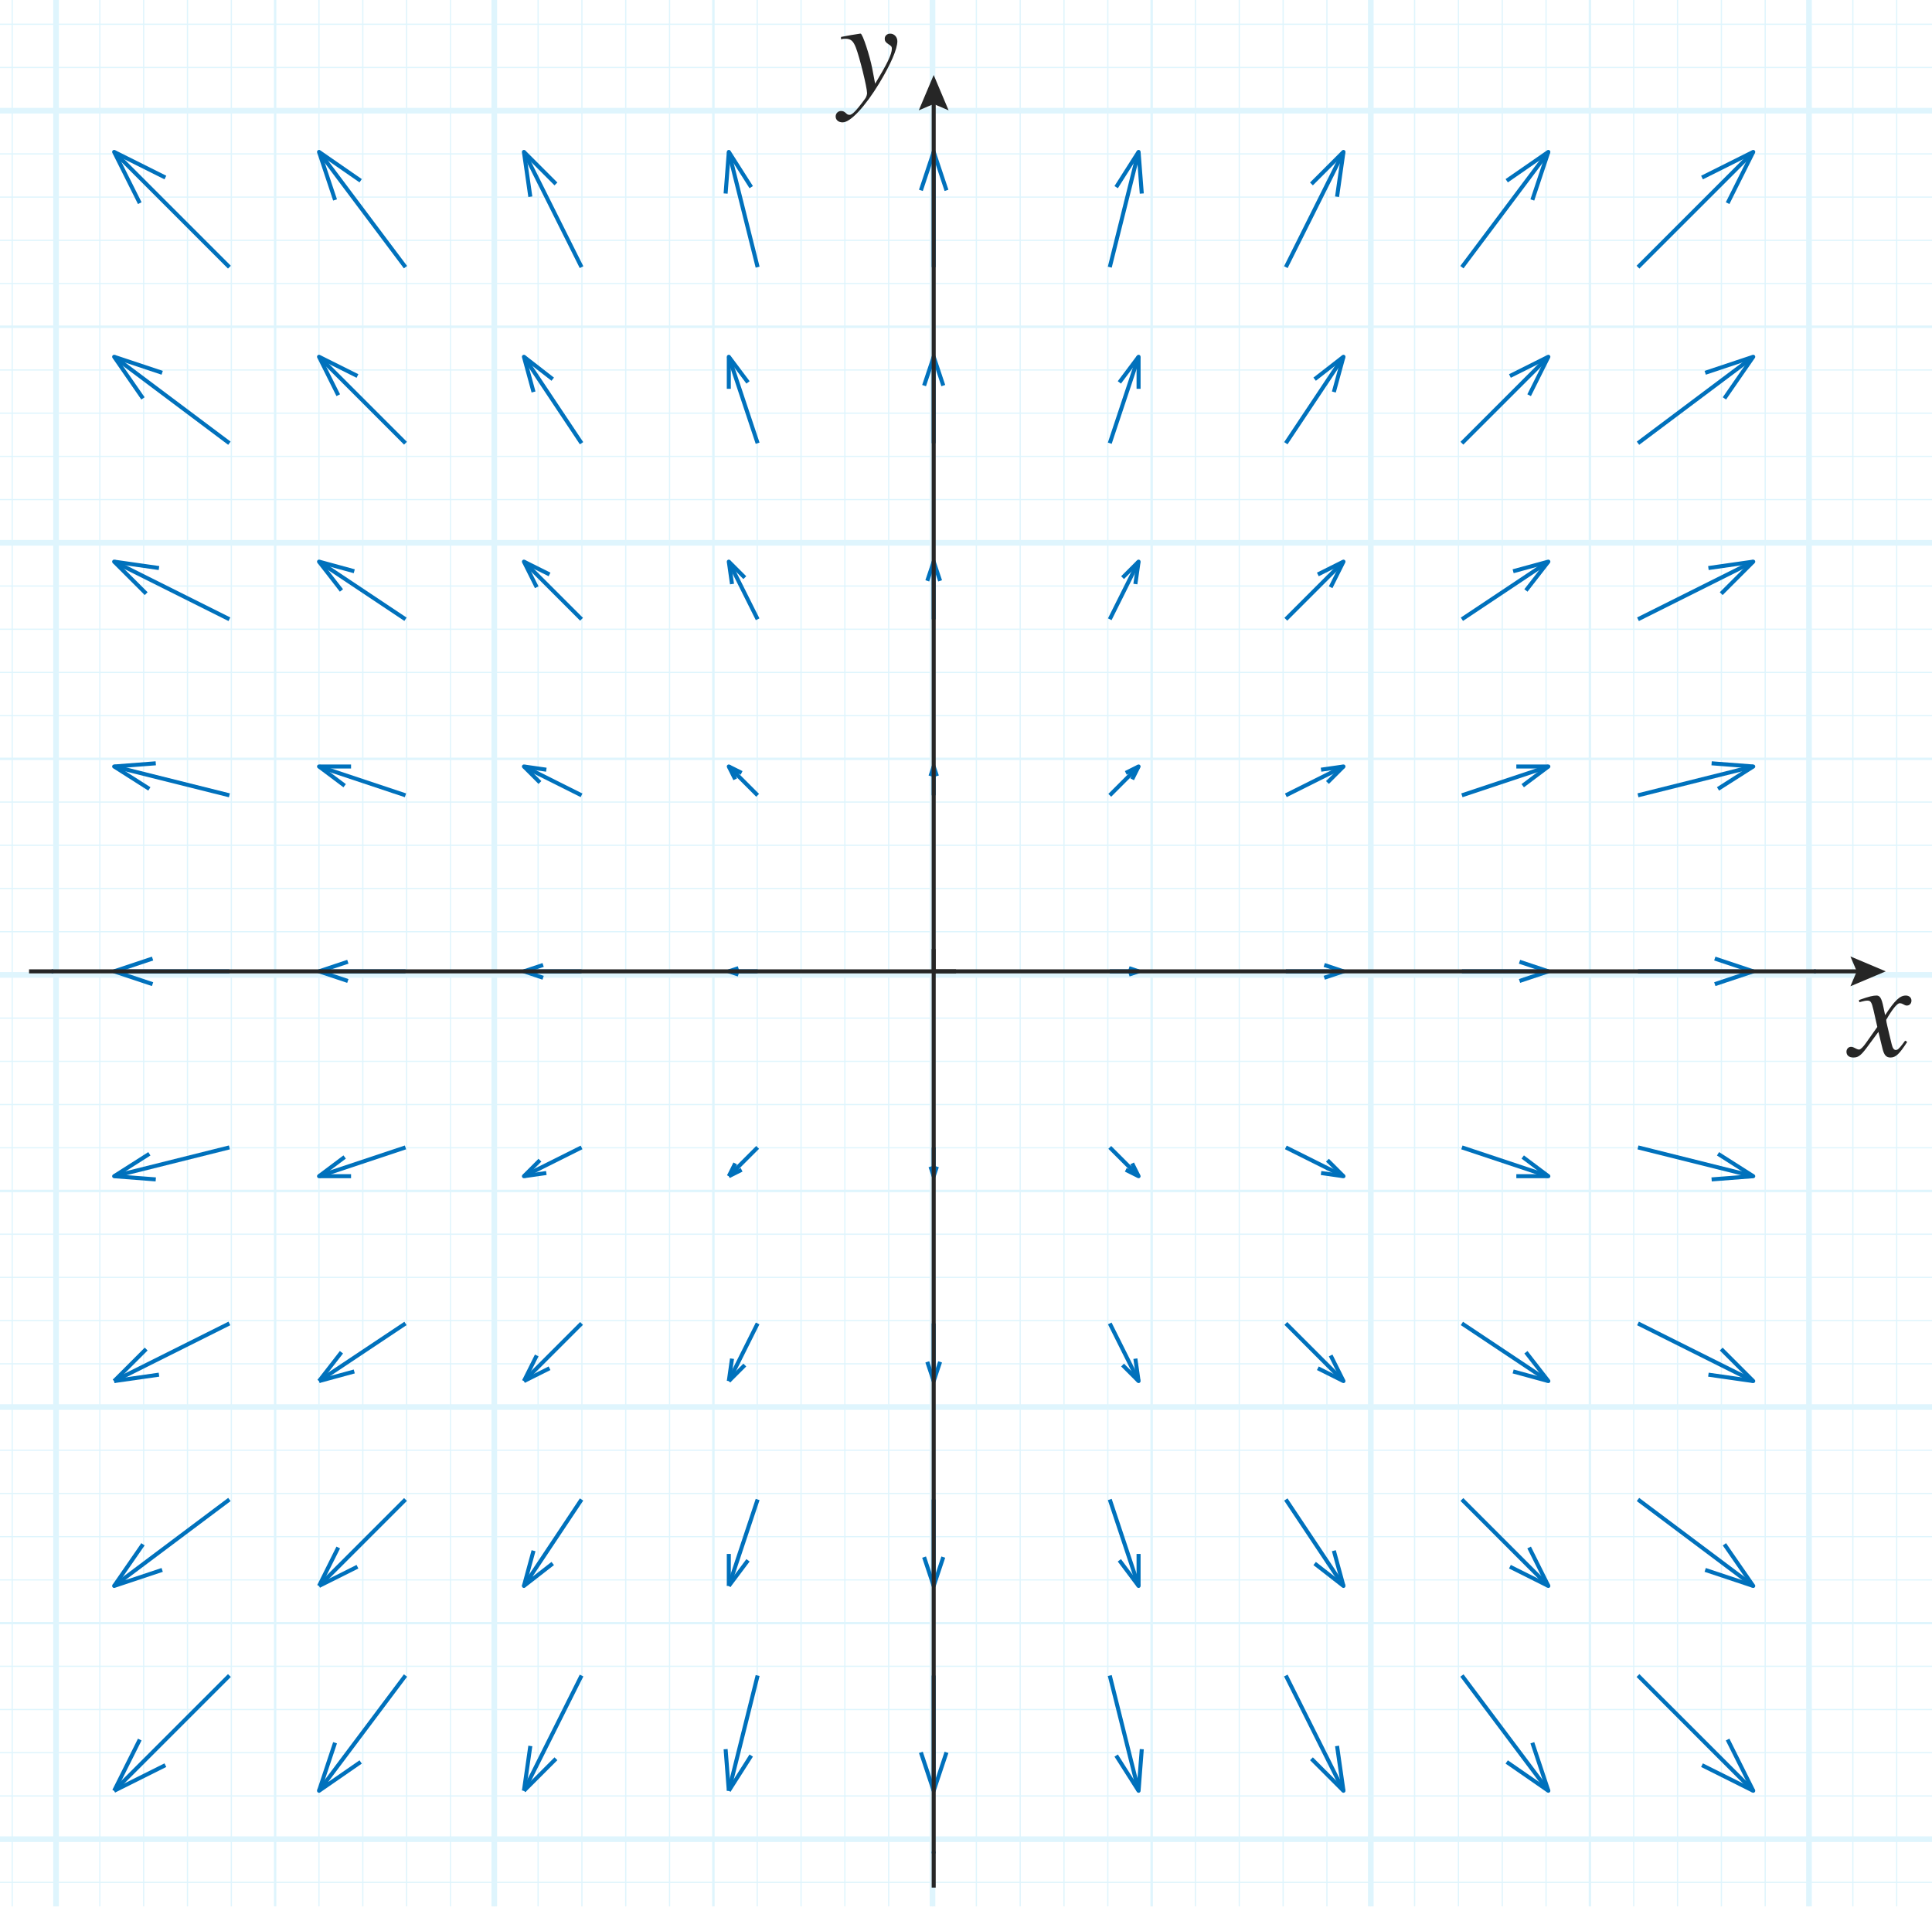 <?xml version="1.0" encoding="utf-8"?>
<!-- Generator: Adobe Illustrator 25.4.1, SVG Export Plug-In . SVG Version: 6.00 Build 0)  -->
<svg version="1.1" xmlns="http://www.w3.org/2000/svg" xmlns:xlink="http://www.w3.org/1999/xlink" x="0px" y="0px"
	 viewBox="0 0 239.926 236.808" enable-background="new 0 0 239.926 236.808" xml:space="preserve">
<g id="Layer_2" opacity="0.5">
	<g id="Clipped_grid">
		<defs>
			<rect id="SVGID_1_" x="-5.374" y="-6.5" width="251.19" height="247.509"/>
		</defs>
		<clipPath id="SVGID_00000036226826256750134480000015954181702216156810_">
			<use xlink:href="#SVGID_1_"  overflow="visible"/>
		</clipPath>
		<g id="Grid" opacity="0.25" clip-path="url(#SVGID_00000036226826256750134480000015954181702216156810_)">
			<g id="Horizontal_1_mm">
				
					<line fill="none" stroke="#00ABEB" stroke-width="0.15" stroke-miterlimit="10" x1="-102.036" y1="-34.556" x2="333.492" y2="-34.556"/>
				
					<line fill="none" stroke="#00ABEB" stroke-width="0.15" stroke-miterlimit="10" x1="-102.036" y1="-39.923" x2="333.492" y2="-39.923"/>
				
					<line fill="none" stroke="#00ABEB" stroke-width="0.15" stroke-miterlimit="10" x1="-102.036" y1="282.098" x2="333.492" y2="282.098"/>
				
					<line fill="none" stroke="#00ABEB" stroke-width="0.15" stroke-miterlimit="10" x1="-102.036" y1="276.73" x2="333.492" y2="276.73"/>
				
					<line fill="none" stroke="#00ABEB" stroke-width="0.15" stroke-miterlimit="10" x1="-102.036" y1="271.364" x2="333.492" y2="271.364"/>
				
					<line fill="none" stroke="#00ABEB" stroke-width="0.15" stroke-miterlimit="10" x1="-102.036" y1="265.997" x2="333.492" y2="265.997"/>
				
					<line fill="none" stroke="#00ABEB" stroke-width="0.15" stroke-miterlimit="10" x1="-102.036" y1="260.629" x2="333.492" y2="260.629"/>
				
					<line fill="none" stroke="#00ABEB" stroke-width="0.15" stroke-miterlimit="10" x1="-102.036" y1="255.263" x2="333.492" y2="255.263"/>
				
					<line fill="none" stroke="#00ABEB" stroke-width="0.15" stroke-miterlimit="10" x1="-102.036" y1="249.896" x2="333.492" y2="249.896"/>
				
					<line fill="none" stroke="#00ABEB" stroke-width="0.15" stroke-miterlimit="10" x1="-102.036" y1="244.53" x2="333.492" y2="244.53"/>
				
					<line fill="none" stroke="#00ABEB" stroke-width="0.15" stroke-miterlimit="10" x1="-102.036" y1="239.161" x2="333.492" y2="239.161"/>
				
					<line fill="none" stroke="#00ABEB" stroke-width="0.15" stroke-miterlimit="10" x1="-102.036" y1="233.794" x2="333.492" y2="233.794"/>
				
					<line fill="none" stroke="#00ABEB" stroke-width="0.15" stroke-miterlimit="10" x1="-102.036" y1="228.428" x2="333.492" y2="228.428"/>
				
					<line fill="none" stroke="#00ABEB" stroke-width="0.15" stroke-miterlimit="10" x1="-102.036" y1="223.06" x2="333.492" y2="223.06"/>
				
					<line fill="none" stroke="#00ABEB" stroke-width="0.15" stroke-miterlimit="10" x1="-102.036" y1="217.693" x2="333.492" y2="217.693"/>
				
					<line fill="none" stroke="#00ABEB" stroke-width="0.15" stroke-miterlimit="10" x1="-102.036" y1="212.327" x2="333.492" y2="212.327"/>
				
					<line fill="none" stroke="#00ABEB" stroke-width="0.15" stroke-miterlimit="10" x1="-102.036" y1="206.959" x2="333.492" y2="206.959"/>
				
					<line fill="none" stroke="#00ABEB" stroke-width="0.15" stroke-miterlimit="10" x1="-102.036" y1="201.592" x2="333.492" y2="201.592"/>
				
					<line fill="none" stroke="#00ABEB" stroke-width="0.15" stroke-miterlimit="10" x1="-102.036" y1="196.226" x2="333.492" y2="196.226"/>
				
					<line fill="none" stroke="#00ABEB" stroke-width="0.15" stroke-miterlimit="10" x1="-102.036" y1="190.858" x2="333.492" y2="190.858"/>
				
					<line fill="none" stroke="#00ABEB" stroke-width="0.15" stroke-miterlimit="10" x1="-102.036" y1="185.491" x2="333.492" y2="185.491"/>
				
					<line fill="none" stroke="#00ABEB" stroke-width="0.15" stroke-miterlimit="10" x1="-102.036" y1="180.125" x2="333.492" y2="180.125"/>
				
					<line fill="none" stroke="#00ABEB" stroke-width="0.15" stroke-miterlimit="10" x1="-102.036" y1="174.758" x2="333.492" y2="174.758"/>
				
					<line fill="none" stroke="#00ABEB" stroke-width="0.15" stroke-miterlimit="10" x1="-102.036" y1="169.389" x2="333.492" y2="169.389"/>
				
					<line fill="none" stroke="#00ABEB" stroke-width="0.15" stroke-miterlimit="10" x1="-102.036" y1="164.023" x2="333.492" y2="164.023"/>
				
					<line fill="none" stroke="#00ABEB" stroke-width="0.15" stroke-miterlimit="10" x1="-102.036" y1="158.656" x2="333.492" y2="158.656"/>
				
					<line fill="none" stroke="#00ABEB" stroke-width="0.15" stroke-miterlimit="10" x1="-102.036" y1="153.29" x2="333.492" y2="153.29"/>
				
					<line fill="none" stroke="#00ABEB" stroke-width="0.15" stroke-miterlimit="10" x1="-102.036" y1="147.922" x2="333.492" y2="147.922"/>
				
					<line fill="none" stroke="#00ABEB" stroke-width="0.15" stroke-miterlimit="10" x1="-102.036" y1="142.555" x2="333.492" y2="142.555"/>
				
					<line fill="none" stroke="#00ABEB" stroke-width="0.15" stroke-miterlimit="10" x1="-102.036" y1="137.189" x2="333.492" y2="137.189"/>
				
					<line fill="none" stroke="#00ABEB" stroke-width="0.15" stroke-miterlimit="10" x1="-102.036" y1="131.821" x2="333.492" y2="131.821"/>
				
					<line fill="none" stroke="#00ABEB" stroke-width="0.15" stroke-miterlimit="10" x1="-102.036" y1="126.454" x2="333.492" y2="126.454"/>
				
					<line fill="none" stroke="#00ABEB" stroke-width="0.15" stroke-miterlimit="10" x1="-102.036" y1="121.088" x2="333.492" y2="121.088"/>
				
					<line fill="none" stroke="#00ABEB" stroke-width="0.15" stroke-miterlimit="10" x1="-102.036" y1="115.72" x2="333.492" y2="115.72"/>
				
					<line fill="none" stroke="#00ABEB" stroke-width="0.15" stroke-miterlimit="10" x1="-102.036" y1="110.353" x2="333.492" y2="110.353"/>
				
					<line fill="none" stroke="#00ABEB" stroke-width="0.15" stroke-miterlimit="10" x1="-102.036" y1="104.987" x2="333.492" y2="104.987"/>
				
					<line fill="none" stroke="#00ABEB" stroke-width="0.15" stroke-miterlimit="10" x1="-102.036" y1="99.619" x2="333.492" y2="99.619"/>
				
					<line fill="none" stroke="#00ABEB" stroke-width="0.15" stroke-miterlimit="10" x1="-102.036" y1="94.252" x2="333.492" y2="94.252"/>
				
					<line fill="none" stroke="#00ABEB" stroke-width="0.15" stroke-miterlimit="10" x1="-102.036" y1="88.886" x2="333.492" y2="88.886"/>
				
					<line fill="none" stroke="#00ABEB" stroke-width="0.15" stroke-miterlimit="10" x1="-102.036" y1="83.518" x2="333.492" y2="83.518"/>
				
					<line fill="none" stroke="#00ABEB" stroke-width="0.15" stroke-miterlimit="10" x1="-102.036" y1="78.151" x2="333.492" y2="78.151"/>
				
					<line fill="none" stroke="#00ABEB" stroke-width="0.15" stroke-miterlimit="10" x1="-102.036" y1="72.785" x2="333.492" y2="72.785"/>
				
					<line fill="none" stroke="#00ABEB" stroke-width="0.15" stroke-miterlimit="10" x1="-102.036" y1="67.417" x2="333.492" y2="67.417"/>
				
					<line fill="none" stroke="#00ABEB" stroke-width="0.15" stroke-miterlimit="10" x1="-102.036" y1="62.051" x2="333.492" y2="62.051"/>
				
					<line fill="none" stroke="#00ABEB" stroke-width="0.15" stroke-miterlimit="10" x1="-102.036" y1="56.683" x2="333.492" y2="56.683"/>
				
					<line fill="none" stroke="#00ABEB" stroke-width="0.15" stroke-miterlimit="10" x1="-102.036" y1="51.316" x2="333.492" y2="51.316"/>
				
					<line fill="none" stroke="#00ABEB" stroke-width="0.15" stroke-miterlimit="10" x1="-102.036" y1="45.95" x2="333.492" y2="45.95"/>
				
					<line fill="none" stroke="#00ABEB" stroke-width="0.15" stroke-miterlimit="10" x1="-102.036" y1="40.582" x2="333.492" y2="40.582"/>
				
					<line fill="none" stroke="#00ABEB" stroke-width="0.15" stroke-miterlimit="10" x1="-102.036" y1="35.215" x2="333.492" y2="35.215"/>
				
					<line fill="none" stroke="#00ABEB" stroke-width="0.15" stroke-miterlimit="10" x1="-102.036" y1="29.849" x2="333.492" y2="29.849"/>
				
					<line fill="none" stroke="#00ABEB" stroke-width="0.15" stroke-miterlimit="10" x1="-102.036" y1="24.481" x2="333.492" y2="24.481"/>
				
					<line fill="none" stroke="#00ABEB" stroke-width="0.15" stroke-miterlimit="10" x1="-102.036" y1="19.114" x2="333.492" y2="19.114"/>
				
					<line fill="none" stroke="#00ABEB" stroke-width="0.15" stroke-miterlimit="10" x1="-102.036" y1="13.748" x2="333.492" y2="13.748"/>
				
					<line fill="none" stroke="#00ABEB" stroke-width="0.15" stroke-miterlimit="10" x1="-102.036" y1="8.38" x2="333.492" y2="8.38"/>
				
					<line fill="none" stroke="#00ABEB" stroke-width="0.15" stroke-miterlimit="10" x1="-102.036" y1="3.013" x2="333.492" y2="3.013"/>
				
					<line fill="none" stroke="#00ABEB" stroke-width="0.15" stroke-miterlimit="10" x1="-102.036" y1="-2.353" x2="333.492" y2="-2.353"/>
				
					<line fill="none" stroke="#00ABEB" stroke-width="0.15" stroke-miterlimit="10" x1="-102.036" y1="-7.722" x2="333.492" y2="-7.722"/>
				
					<line fill="none" stroke="#00ABEB" stroke-width="0.15" stroke-miterlimit="10" x1="-102.036" y1="-13.087" x2="333.492" y2="-13.087"/>
				
					<line fill="none" stroke="#00ABEB" stroke-width="0.15" stroke-miterlimit="10" x1="-102.036" y1="-18.455" x2="333.492" y2="-18.455"/>
				
					<line fill="none" stroke="#00ABEB" stroke-width="0.15" stroke-miterlimit="10" x1="-102.036" y1="-23.822" x2="333.492" y2="-23.822"/>
				
					<line fill="none" stroke="#00ABEB" stroke-width="0.15" stroke-miterlimit="10" x1="-102.036" y1="-29.188" x2="333.492" y2="-29.188"/>
			</g>
			<g id="Vertical_1_mm">
				<g>
					
						<line fill="none" stroke="#00ABEB" stroke-width="0.15" stroke-miterlimit="10" x1="-101.892" y1="282.072" x2="-101.892" y2="-40.066"/>
				</g>
				
					<line fill="none" stroke="#00ABEB" stroke-width="0.15" stroke-miterlimit="10" x1="-96.45" y1="282.072" x2="-96.45" y2="-40.066"/>
				
					<line fill="none" stroke="#00ABEB" stroke-width="0.15" stroke-miterlimit="10" x1="-91.007" y1="282.072" x2="-91.007" y2="-40.066"/>
				
					<line fill="none" stroke="#00ABEB" stroke-width="0.15" stroke-miterlimit="10" x1="-85.564" y1="282.072" x2="-85.564" y2="-40.066"/>
				
					<line fill="none" stroke="#00ABEB" stroke-width="0.15" stroke-miterlimit="10" x1="-80.123" y1="282.072" x2="-80.123" y2="-40.066"/>
				
					<line fill="none" stroke="#00ABEB" stroke-width="0.15" stroke-miterlimit="10" x1="-74.68" y1="282.072" x2="-74.68" y2="-40.066"/>
				
					<line fill="none" stroke="#00ABEB" stroke-width="0.15" stroke-miterlimit="10" x1="-69.237" y1="282.072" x2="-69.237" y2="-40.066"/>
				
					<line fill="none" stroke="#00ABEB" stroke-width="0.15" stroke-miterlimit="10" x1="-63.796" y1="282.072" x2="-63.796" y2="-40.066"/>
				
					<line fill="none" stroke="#00ABEB" stroke-width="0.15" stroke-miterlimit="10" x1="-58.352" y1="282.072" x2="-58.352" y2="-40.066"/>
				
					<line fill="none" stroke="#00ABEB" stroke-width="0.15" stroke-miterlimit="10" x1="-52.911" y1="282.072" x2="-52.911" y2="-40.066"/>
				
					<line fill="none" stroke="#00ABEB" stroke-width="0.15" stroke-miterlimit="10" x1="-47.468" y1="282.072" x2="-47.468" y2="-40.066"/>
				
					<line fill="none" stroke="#00ABEB" stroke-width="0.15" stroke-miterlimit="10" x1="-42.025" y1="282.072" x2="-42.025" y2="-40.066"/>
				
					<line fill="none" stroke="#00ABEB" stroke-width="0.15" stroke-miterlimit="10" x1="-36.584" y1="282.072" x2="-36.584" y2="-40.066"/>
				
					<line fill="none" stroke="#00ABEB" stroke-width="0.15" stroke-miterlimit="10" x1="-31.141" y1="282.072" x2="-31.141" y2="-40.066"/>
				
					<line fill="none" stroke="#00ABEB" stroke-width="0.15" stroke-miterlimit="10" x1="-25.697" y1="282.072" x2="-25.697" y2="-40.066"/>
				
					<line fill="none" stroke="#00ABEB" stroke-width="0.15" stroke-miterlimit="10" x1="-20.256" y1="282.072" x2="-20.256" y2="-40.066"/>
				
					<line fill="none" stroke="#00ABEB" stroke-width="0.15" stroke-miterlimit="10" x1="-14.813" y1="282.072" x2="-14.813" y2="-40.066"/>
				
					<line fill="none" stroke="#00ABEB" stroke-width="0.15" stroke-miterlimit="10" x1="-9.37" y1="282.072" x2="-9.37" y2="-40.066"/>
				
					<line fill="none" stroke="#00ABEB" stroke-width="0.15" stroke-miterlimit="10" x1="-3.929" y1="282.072" x2="-3.929" y2="-40.066"/>
				
					<line fill="none" stroke="#00ABEB" stroke-width="0.15" stroke-miterlimit="10" x1="1.514" y1="282.072" x2="1.514" y2="-40.066"/>
				
					<line fill="none" stroke="#00ABEB" stroke-width="0.15" stroke-miterlimit="10" x1="6.957" y1="282.072" x2="6.957" y2="-40.066"/>
				
					<line fill="none" stroke="#00ABEB" stroke-width="0.15" stroke-miterlimit="10" x1="12.398" y1="282.072" x2="12.398" y2="-40.066"/>
				
					<line fill="none" stroke="#00ABEB" stroke-width="0.15" stroke-miterlimit="10" x1="17.841" y1="282.072" x2="17.841" y2="-40.066"/>
				
					<line fill="none" stroke="#00ABEB" stroke-width="0.15" stroke-miterlimit="10" x1="23.284" y1="282.072" x2="23.284" y2="-40.066"/>
				
					<line fill="none" stroke="#00ABEB" stroke-width="0.15" stroke-miterlimit="10" x1="28.726" y1="282.072" x2="28.726" y2="-40.066"/>
				
					<line fill="none" stroke="#00ABEB" stroke-width="0.15" stroke-miterlimit="10" x1="34.169" y1="282.072" x2="34.169" y2="-40.066"/>
				
					<line fill="none" stroke="#00ABEB" stroke-width="0.15" stroke-miterlimit="10" x1="39.61" y1="282.072" x2="39.61" y2="-40.066"/>
				
					<line fill="none" stroke="#00ABEB" stroke-width="0.15" stroke-miterlimit="10" x1="45.054" y1="282.072" x2="45.054" y2="-40.066"/>
				
					<line fill="none" stroke="#00ABEB" stroke-width="0.15" stroke-miterlimit="10" x1="50.497" y1="282.072" x2="50.497" y2="-40.066"/>
				
					<line fill="none" stroke="#00ABEB" stroke-width="0.15" stroke-miterlimit="10" x1="55.938" y1="282.072" x2="55.938" y2="-40.066"/>
				
					<line fill="none" stroke="#00ABEB" stroke-width="0.15" stroke-miterlimit="10" x1="61.381" y1="282.072" x2="61.381" y2="-40.066"/>
				
					<line fill="none" stroke="#00ABEB" stroke-width="0.15" stroke-miterlimit="10" x1="66.824" y1="282.072" x2="66.824" y2="-40.066"/>
				
					<line fill="none" stroke="#00ABEB" stroke-width="0.15" stroke-miterlimit="10" x1="72.265" y1="282.072" x2="72.265" y2="-40.066"/>
				
					<line fill="none" stroke="#00ABEB" stroke-width="0.15" stroke-miterlimit="10" x1="77.708" y1="282.072" x2="77.708" y2="-40.066"/>
				
					<line fill="none" stroke="#00ABEB" stroke-width="0.15" stroke-miterlimit="10" x1="83.151" y1="282.072" x2="83.151" y2="-40.066"/>
				
					<line fill="none" stroke="#00ABEB" stroke-width="0.15" stroke-miterlimit="10" x1="88.592" y1="282.072" x2="88.592" y2="-40.066"/>
				
					<line fill="none" stroke="#00ABEB" stroke-width="0.15" stroke-miterlimit="10" x1="94.035" y1="282.072" x2="94.035" y2="-40.066"/>
				
					<line fill="none" stroke="#00ABEB" stroke-width="0.15" stroke-miterlimit="10" x1="99.478" y1="282.072" x2="99.478" y2="-40.066"/>
				
					<line fill="none" stroke="#00ABEB" stroke-width="0.15" stroke-miterlimit="10" x1="104.92" y1="282.072" x2="104.92" y2="-40.066"/>
				
					<line fill="none" stroke="#00ABEB" stroke-width="0.15" stroke-miterlimit="10" x1="110.362" y1="282.072" x2="110.362" y2="-40.066"/>
				
					<line fill="none" stroke="#00ABEB" stroke-width="0.15" stroke-miterlimit="10" x1="115.804" y1="282.072" x2="115.804" y2="-40.066"/>
				
					<line fill="none" stroke="#00ABEB" stroke-width="0.15" stroke-miterlimit="10" x1="121.248" y1="282.072" x2="121.248" y2="-40.066"/>
				
					<line fill="none" stroke="#00ABEB" stroke-width="0.15" stroke-miterlimit="10" x1="126.691" y1="282.072" x2="126.691" y2="-40.066"/>
				
					<line fill="none" stroke="#00ABEB" stroke-width="0.15" stroke-miterlimit="10" x1="132.132" y1="282.072" x2="132.132" y2="-40.066"/>
				
					<line fill="none" stroke="#00ABEB" stroke-width="0.15" stroke-miterlimit="10" x1="137.575" y1="282.072" x2="137.575" y2="-40.066"/>
				
					<line fill="none" stroke="#00ABEB" stroke-width="0.15" stroke-miterlimit="10" x1="143.018" y1="282.072" x2="143.018" y2="-40.066"/>
				
					<line fill="none" stroke="#00ABEB" stroke-width="0.15" stroke-miterlimit="10" x1="148.459" y1="282.072" x2="148.459" y2="-40.066"/>
				
					<line fill="none" stroke="#00ABEB" stroke-width="0.15" stroke-miterlimit="10" x1="153.902" y1="282.072" x2="153.902" y2="-40.066"/>
				
					<line fill="none" stroke="#00ABEB" stroke-width="0.15" stroke-miterlimit="10" x1="159.345" y1="282.072" x2="159.345" y2="-40.066"/>
				
					<line fill="none" stroke="#00ABEB" stroke-width="0.15" stroke-miterlimit="10" x1="164.786" y1="282.072" x2="164.786" y2="-40.066"/>
				
					<line fill="none" stroke="#00ABEB" stroke-width="0.15" stroke-miterlimit="10" x1="170.229" y1="282.072" x2="170.229" y2="-40.066"/>
				
					<line fill="none" stroke="#00ABEB" stroke-width="0.15" stroke-miterlimit="10" x1="175.672" y1="282.072" x2="175.672" y2="-40.066"/>
				
					<line fill="none" stroke="#00ABEB" stroke-width="0.15" stroke-miterlimit="10" x1="181.114" y1="282.072" x2="181.114" y2="-40.066"/>
				
					<line fill="none" stroke="#00ABEB" stroke-width="0.15" stroke-miterlimit="10" x1="186.557" y1="282.072" x2="186.557" y2="-40.066"/>
				<line fill="none" stroke="#00ABEB" stroke-width="0.15" stroke-miterlimit="10" x1="192" y1="282.072" x2="192" y2="-40.066"/>
				
					<line fill="none" stroke="#00ABEB" stroke-width="0.15" stroke-miterlimit="10" x1="197.441" y1="282.072" x2="197.441" y2="-40.066"/>
				
					<line fill="none" stroke="#00ABEB" stroke-width="0.15" stroke-miterlimit="10" x1="202.885" y1="282.072" x2="202.885" y2="-40.066"/>
				
					<line fill="none" stroke="#00ABEB" stroke-width="0.15" stroke-miterlimit="10" x1="208.326" y1="282.072" x2="208.326" y2="-40.066"/>
				
					<line fill="none" stroke="#00ABEB" stroke-width="0.15" stroke-miterlimit="10" x1="213.769" y1="282.072" x2="213.769" y2="-40.066"/>
				
					<line fill="none" stroke="#00ABEB" stroke-width="0.15" stroke-miterlimit="10" x1="219.212" y1="282.072" x2="219.212" y2="-40.066"/>
				
					<line fill="none" stroke="#00ABEB" stroke-width="0.15" stroke-miterlimit="10" x1="224.653" y1="282.072" x2="224.653" y2="-40.066"/>
				
					<line fill="none" stroke="#00ABEB" stroke-width="0.15" stroke-miterlimit="10" x1="230.096" y1="282.072" x2="230.096" y2="-40.066"/>
				
					<line fill="none" stroke="#00ABEB" stroke-width="0.15" stroke-miterlimit="10" x1="235.539" y1="282.072" x2="235.539" y2="-40.066"/>
				
					<line fill="none" stroke="#00ABEB" stroke-width="0.15" stroke-miterlimit="10" x1="240.98" y1="282.072" x2="240.98" y2="-40.066"/>
				
					<line fill="none" stroke="#00ABEB" stroke-width="0.15" stroke-miterlimit="10" x1="246.423" y1="282.072" x2="246.423" y2="-40.066"/>
				
					<line fill="none" stroke="#00ABEB" stroke-width="0.15" stroke-miterlimit="10" x1="251.867" y1="282.072" x2="251.867" y2="-40.066"/>
				
					<line fill="none" stroke="#00ABEB" stroke-width="0.15" stroke-miterlimit="10" x1="257.308" y1="282.072" x2="257.308" y2="-40.066"/>
				
					<line fill="none" stroke="#00ABEB" stroke-width="0.15" stroke-miterlimit="10" x1="262.751" y1="282.072" x2="262.751" y2="-40.066"/>
				
					<line fill="none" stroke="#00ABEB" stroke-width="0.15" stroke-miterlimit="10" x1="268.194" y1="282.072" x2="268.194" y2="-40.066"/>
				
					<line fill="none" stroke="#00ABEB" stroke-width="0.15" stroke-miterlimit="10" x1="273.635" y1="282.072" x2="273.635" y2="-40.066"/>
				
					<line fill="none" stroke="#00ABEB" stroke-width="0.15" stroke-miterlimit="10" x1="279.078" y1="282.072" x2="279.078" y2="-40.066"/>
				
					<line fill="none" stroke="#00ABEB" stroke-width="0.15" stroke-miterlimit="10" x1="284.521" y1="282.072" x2="284.521" y2="-40.066"/>
				
					<line fill="none" stroke="#00ABEB" stroke-width="0.15" stroke-miterlimit="10" x1="289.963" y1="282.072" x2="289.963" y2="-40.066"/>
				
					<line fill="none" stroke="#00ABEB" stroke-width="0.15" stroke-miterlimit="10" x1="295.406" y1="282.072" x2="295.406" y2="-40.066"/>
				
					<line fill="none" stroke="#00ABEB" stroke-width="0.15" stroke-miterlimit="10" x1="300.847" y1="282.072" x2="300.847" y2="-40.066"/>
				
					<line fill="none" stroke="#00ABEB" stroke-width="0.15" stroke-miterlimit="10" x1="306.29" y1="282.072" x2="306.29" y2="-40.066"/>
				
					<line fill="none" stroke="#00ABEB" stroke-width="0.15" stroke-miterlimit="10" x1="311.733" y1="282.072" x2="311.733" y2="-40.066"/>
				
					<line fill="none" stroke="#00ABEB" stroke-width="0.15" stroke-miterlimit="10" x1="317.174" y1="282.072" x2="317.174" y2="-40.066"/>
				
					<line fill="none" stroke="#00ABEB" stroke-width="0.15" stroke-miterlimit="10" x1="322.618" y1="282.072" x2="322.618" y2="-40.066"/>
				
					<line fill="none" stroke="#00ABEB" stroke-width="0.15" stroke-miterlimit="10" x1="328.061" y1="282.072" x2="328.061" y2="-40.066"/>
				
					<line fill="none" stroke="#00ABEB" stroke-width="0.15" stroke-miterlimit="10" x1="333.502" y1="282.072" x2="333.502" y2="-40.066"/>
			</g>
			<g id="Horizontal_5_mm_1_">
				
					<line fill="none" stroke="#00ABEB" stroke-width="0.3" stroke-miterlimit="10" x1="-102.564" y1="282.098" x2="333.492" y2="282.098"/>
				
					<line fill="none" stroke="#00ABEB" stroke-width="0.3" stroke-miterlimit="10" x1="-102.564" y1="255.263" x2="333.492" y2="255.263"/>
				
					<line fill="none" stroke="#00ABEB" stroke-width="0.3" stroke-miterlimit="10" x1="-102.564" y1="228.428" x2="333.492" y2="228.428"/>
				
					<line fill="none" stroke="#00ABEB" stroke-width="0.3" stroke-miterlimit="10" x1="-102.564" y1="201.592" x2="333.492" y2="201.592"/>
				
					<line fill="none" stroke="#00ABEB" stroke-width="0.3" stroke-miterlimit="10" x1="-102.564" y1="174.758" x2="333.492" y2="174.758"/>
				
					<line fill="none" stroke="#00ABEB" stroke-width="0.3" stroke-miterlimit="10" x1="-102.564" y1="147.922" x2="333.492" y2="147.922"/>
				
					<line fill="none" stroke="#00ABEB" stroke-width="0.3" stroke-miterlimit="10" x1="-102.564" y1="121.088" x2="333.492" y2="121.088"/>
				
					<line fill="none" stroke="#00ABEB" stroke-width="0.3" stroke-miterlimit="10" x1="-102.564" y1="94.252" x2="333.492" y2="94.252"/>
				
					<line fill="none" stroke="#00ABEB" stroke-width="0.3" stroke-miterlimit="10" x1="-102.564" y1="67.417" x2="333.492" y2="67.417"/>
				
					<line fill="none" stroke="#00ABEB" stroke-width="0.3" stroke-miterlimit="10" x1="-102.564" y1="40.582" x2="333.492" y2="40.582"/>
				
					<line fill="none" stroke="#00ABEB" stroke-width="0.3" stroke-miterlimit="10" x1="-102.564" y1="13.748" x2="333.492" y2="13.748"/>
			</g>
			<g id="Vertical_5_mm">
				
					<line fill="none" stroke="#00ABEB" stroke-width="0.3" stroke-miterlimit="10" x1="-101.892" y1="282.072" x2="-101.892" y2="-40.586"/>
				
					<line fill="none" stroke="#00ABEB" stroke-width="0.3" stroke-miterlimit="10" x1="-74.68" y1="282.072" x2="-74.68" y2="-40.586"/>
				
					<line fill="none" stroke="#00ABEB" stroke-width="0.3" stroke-miterlimit="10" x1="-47.468" y1="282.072" x2="-47.468" y2="-40.586"/>
				
					<line fill="none" stroke="#00ABEB" stroke-width="0.3" stroke-miterlimit="10" x1="-20.256" y1="282.072" x2="-20.256" y2="-40.586"/>
				
					<line fill="none" stroke="#00ABEB" stroke-width="0.3" stroke-miterlimit="10" x1="6.957" y1="282.072" x2="6.957" y2="-40.586"/>
				
					<line fill="none" stroke="#00ABEB" stroke-width="0.3" stroke-miterlimit="10" x1="34.169" y1="282.072" x2="34.169" y2="-40.586"/>
				
					<line fill="none" stroke="#00ABEB" stroke-width="0.3" stroke-miterlimit="10" x1="61.381" y1="282.072" x2="61.381" y2="-40.586"/>
				
					<line fill="none" stroke="#00ABEB" stroke-width="0.3" stroke-miterlimit="10" x1="88.592" y1="282.072" x2="88.592" y2="-40.586"/>
				
					<line fill="none" stroke="#00ABEB" stroke-width="0.3" stroke-miterlimit="10" x1="115.804" y1="282.072" x2="115.804" y2="-40.586"/>
				
					<line fill="none" stroke="#00ABEB" stroke-width="0.3" stroke-miterlimit="10" x1="143.018" y1="282.072" x2="143.018" y2="-40.586"/>
				
					<line fill="none" stroke="#00ABEB" stroke-width="0.3" stroke-miterlimit="10" x1="170.229" y1="282.072" x2="170.229" y2="-40.586"/>
				
					<line fill="none" stroke="#00ABEB" stroke-width="0.3" stroke-miterlimit="10" x1="197.441" y1="282.072" x2="197.441" y2="-40.586"/>
				
					<line fill="none" stroke="#00ABEB" stroke-width="0.3" stroke-miterlimit="10" x1="224.653" y1="282.072" x2="224.653" y2="-40.586"/>
				
					<line fill="none" stroke="#00ABEB" stroke-width="0.3" stroke-miterlimit="10" x1="251.867" y1="282.072" x2="251.867" y2="-40.586"/>
				
					<line fill="none" stroke="#00ABEB" stroke-width="0.3" stroke-miterlimit="10" x1="279.078" y1="282.072" x2="279.078" y2="-40.586"/>
				
					<line fill="none" stroke="#00ABEB" stroke-width="0.3" stroke-miterlimit="10" x1="306.29" y1="282.072" x2="306.29" y2="-40.586"/>
				
					<line fill="none" stroke="#00ABEB" stroke-width="0.3" stroke-miterlimit="10" x1="333.502" y1="282.072" x2="333.502" y2="-40.586"/>
			</g>
			<g id="Horizontal_10_mm">
				
					<line id="_x31_9_1_" fill="none" stroke="#00ABEB" stroke-width="0.7" stroke-miterlimit="10" x1="-102.564" y1="282.098" x2="333.492" y2="282.098"/>
				
					<line id="_x32_0" fill="none" stroke="#00ABEB" stroke-width="0.7" stroke-miterlimit="10" x1="-102.564" y1="228.428" x2="333.492" y2="228.428"/>
				
					<line id="_x32_1" fill="none" stroke="#00ABEB" stroke-width="0.7" stroke-miterlimit="10" x1="-102.564" y1="174.758" x2="333.492" y2="174.758"/>
				
					<line id="_x32_2" fill="none" stroke="#00ABEB" stroke-width="0.7" stroke-miterlimit="10" x1="-102.564" y1="121.088" x2="333.492" y2="121.088"/>
				
					<line id="_x32_3" fill="none" stroke="#00ABEB" stroke-width="0.7" stroke-miterlimit="10" x1="-102.564" y1="67.417" x2="333.492" y2="67.417"/>
				
					<line id="_x32_4" fill="none" stroke="#00ABEB" stroke-width="0.7" stroke-miterlimit="10" x1="-102.564" y1="13.748" x2="333.492" y2="13.748"/>
				
					<line id="_x32_5" fill="none" stroke="#00ABEB" stroke-width="0.7" stroke-miterlimit="10" x1="-102.564" y1="-39.923" x2="333.492" y2="-39.923"/>
			</g>
			<g id="Vertical_10_mm">
				
					<line id="_x30_" fill="none" stroke="#00ABEB" stroke-width="0.7" stroke-miterlimit="10" x1="-101.892" y1="282.072" x2="-101.892" y2="-40.586"/>
				
					<line id="_x31_" fill="none" stroke="#00ABEB" stroke-width="0.7" stroke-miterlimit="10" x1="-47.468" y1="282.072" x2="-47.468" y2="-40.586"/>
				
					<line id="_x32_" fill="none" stroke="#00ABEB" stroke-width="0.7" stroke-miterlimit="10" x1="6.957" y1="282.072" x2="6.957" y2="-40.586"/>
				
					<line id="_x33_" fill="none" stroke="#00ABEB" stroke-width="0.7" stroke-miterlimit="10" x1="61.381" y1="282.072" x2="61.381" y2="-40.586"/>
				
					<line id="_x34_" fill="none" stroke="#00ABEB" stroke-width="0.7" stroke-miterlimit="10" x1="115.804" y1="282.072" x2="115.804" y2="-40.586"/>
				
					<line id="_x35_" fill="none" stroke="#00ABEB" stroke-width="0.7" stroke-miterlimit="10" x1="170.229" y1="282.072" x2="170.229" y2="-40.586"/>
				
					<line id="_x36_" fill="none" stroke="#00ABEB" stroke-width="0.7" stroke-miterlimit="10" x1="224.653" y1="282.072" x2="224.653" y2="-40.586"/>
				
					<line id="_x37_" fill="none" stroke="#00ABEB" stroke-width="0.7" stroke-miterlimit="10" x1="279.078" y1="282.072" x2="279.078" y2="-40.586"/>
				
					<line id="_x38_" fill="none" stroke="#00ABEB" stroke-width="0.7" stroke-miterlimit="10" x1="333.502" y1="282.072" x2="333.502" y2="-40.586"/>
			</g>
		</g>
	</g>
</g>
<g id="plot">
	<g>
		<line fill="none" stroke="#262626" stroke-width="0.5" x1="115.951" y1="120.645" x2="118.723" y2="120.645"/>
		<line fill="none" stroke="#262626" stroke-width="0.5" x1="115.951" y1="120.645" x2="115.951" y2="117.873"/>
		
			<line fill="none" stroke="#0071BC" stroke-width="0.5" stroke-linejoin="round" x1="17.755" y1="191.807" x2="14.177" y2="196.976"/>
		
			<line fill="none" stroke="#0071BC" stroke-width="0.5" stroke-linejoin="round" x1="39.621" y1="171.532" x2="43.994" y2="170.339"/>
		
			<line fill="none" stroke="#0071BC" stroke-width="0.5" stroke-linejoin="round" x1="50.355" y1="164.375" x2="39.621" y2="171.532"/>
		
			<line fill="none" stroke="#0071BC" stroke-width="0.5" stroke-linejoin="round" x1="42.403" y1="167.954" x2="39.621" y2="171.532"/>
		
			<line fill="none" stroke="#0071BC" stroke-width="0.5" stroke-linejoin="round" x1="14.177" y1="171.532" x2="19.743" y2="170.737"/>
		
			<line fill="none" stroke="#0071BC" stroke-width="0.5" stroke-linejoin="round" x1="28.489" y1="164.375" x2="14.177" y2="171.532"/>
		<polyline fill="none" stroke="#0071BC" stroke-width="0.5" stroke-linejoin="round" points="67.052,144.1 65.064,146.088 
			67.847,145.691 		"/>
		
			<line fill="none" stroke="#0071BC" stroke-width="0.5" stroke-linejoin="round" x1="72.22" y1="142.511" x2="65.064" y2="146.088"/>
		
			<line fill="none" stroke="#0071BC" stroke-width="0.5" stroke-linejoin="round" x1="18.153" y1="167.556" x2="14.177" y2="171.532"/>
		<polyline fill="none" stroke="#0071BC" stroke-width="0.5" stroke-linejoin="round" points="28.489,186.241 14.177,196.976 
			20.141,194.988 		"/>
		
			<line fill="none" stroke="#0071BC" stroke-width="0.5" stroke-linejoin="round" x1="28.489" y1="142.511" x2="14.177" y2="146.088"/>
		
			<line fill="none" stroke="#0071BC" stroke-width="0.5" stroke-linejoin="round" x1="6.624" y1="120.645" x2="6.405" y2="120.645"/>
		
			<line fill="none" stroke="#0071BC" stroke-width="0.5" stroke-linejoin="round" x1="28.489" y1="120.645" x2="14.177" y2="120.645"/>
		<line fill="none" stroke="#0071BC" stroke-width="0.5" stroke-linejoin="round" x1="28.489" y1="98.78" x2="14.177" y2="95.201"/>
		
			<line fill="none" stroke="#0071BC" stroke-width="0.5" stroke-linejoin="round" x1="28.489" y1="76.914" x2="14.177" y2="69.758"/>
		
			<line fill="none" stroke="#0071BC" stroke-width="0.5" stroke-linejoin="round" x1="28.489" y1="55.048" x2="14.177" y2="44.314"/>
		
			<line fill="none" stroke="#0071BC" stroke-width="0.5" stroke-linejoin="round" x1="28.489" y1="33.183" x2="14.177" y2="18.871"/>
		
			<line fill="none" stroke="#0071BC" stroke-width="0.5" stroke-linejoin="round" x1="50.355" y1="142.511" x2="39.621" y2="146.088"/>
		
			<line fill="none" stroke="#0071BC" stroke-width="0.5" stroke-linejoin="round" x1="50.355" y1="120.645" x2="39.621" y2="120.645"/>
		<line fill="none" stroke="#0071BC" stroke-width="0.5" stroke-linejoin="round" x1="50.355" y1="98.78" x2="39.621" y2="95.201"/>
		
			<line fill="none" stroke="#0071BC" stroke-width="0.5" stroke-linejoin="round" x1="50.355" y1="76.914" x2="39.621" y2="69.758"/>
		
			<line fill="none" stroke="#0071BC" stroke-width="0.5" stroke-linejoin="round" x1="50.355" y1="55.048" x2="39.621" y2="44.314"/>
		
			<line fill="none" stroke="#0071BC" stroke-width="0.5" stroke-linejoin="round" x1="50.355" y1="33.183" x2="39.621" y2="18.871"/>
		
			<line fill="none" stroke="#0071BC" stroke-width="0.5" stroke-linejoin="round" x1="72.22" y1="120.645" x2="65.064" y2="120.645"/>
		<line fill="none" stroke="#0071BC" stroke-width="0.5" stroke-linejoin="round" x1="72.22" y1="98.78" x2="65.064" y2="95.201"/>
		<line fill="none" stroke="#0071BC" stroke-width="0.5" stroke-linejoin="round" x1="72.22" y1="76.914" x2="65.064" y2="69.758"/>
		<line fill="none" stroke="#0071BC" stroke-width="0.5" stroke-linejoin="round" x1="72.22" y1="55.048" x2="65.064" y2="44.314"/>
		<line fill="none" stroke="#0071BC" stroke-width="0.5" stroke-linejoin="round" x1="72.22" y1="33.183" x2="65.064" y2="18.871"/>
		
			<line fill="none" stroke="#0071BC" stroke-width="0.5" stroke-linejoin="round" x1="94.086" y1="120.645" x2="90.508" y2="120.645"/>
		<line fill="none" stroke="#0071BC" stroke-width="0.5" stroke-linejoin="round" x1="94.086" y1="98.78" x2="90.508" y2="95.201"/>
		
			<line fill="none" stroke="#0071BC" stroke-width="0.5" stroke-linejoin="round" x1="94.086" y1="76.914" x2="90.508" y2="69.758"/>
		
			<line fill="none" stroke="#0071BC" stroke-width="0.5" stroke-linejoin="round" x1="94.086" y1="55.048" x2="90.508" y2="44.314"/>
		
			<line fill="none" stroke="#0071BC" stroke-width="0.5" stroke-linejoin="round" x1="94.086" y1="33.183" x2="90.508" y2="18.871"/>
		
			<line fill="none" stroke="#0071BC" stroke-width="0.5" stroke-linejoin="round" x1="115.951" y1="98.78" x2="115.951" y2="95.201"/>
		
			<line fill="none" stroke="#0071BC" stroke-width="0.5" stroke-linejoin="round" x1="115.951" y1="76.914" x2="115.951" y2="69.758"/>
		
			<line fill="none" stroke="#0071BC" stroke-width="0.5" stroke-linejoin="round" x1="115.951" y1="55.048" x2="115.951" y2="44.314"/>
		
			<line fill="none" stroke="#0071BC" stroke-width="0.5" stroke-linejoin="round" x1="115.951" y1="33.183" x2="115.951" y2="18.871"/>
		
			<line fill="none" stroke="#0071BC" stroke-width="0.5" stroke-linejoin="round" x1="115.951" y1="11.317" x2="115.951" y2="11.099"/>
		
			<line fill="none" stroke="#0071BC" stroke-width="0.5" stroke-linejoin="round" x1="137.817" y1="98.78" x2="141.394" y2="95.201"/>
		
			<line fill="none" stroke="#0071BC" stroke-width="0.5" stroke-linejoin="round" x1="137.817" y1="76.914" x2="141.394" y2="69.758"/>
		
			<line fill="none" stroke="#0071BC" stroke-width="0.5" stroke-linejoin="round" x1="137.817" y1="55.048" x2="141.394" y2="44.314"/>
		
			<line fill="none" stroke="#0071BC" stroke-width="0.5" stroke-linejoin="round" x1="137.817" y1="33.183" x2="141.394" y2="18.871"/>
		
			<line fill="none" stroke="#0071BC" stroke-width="0.5" stroke-linejoin="round" x1="159.682" y1="76.914" x2="166.838" y2="69.758"/>
		
			<line fill="none" stroke="#0071BC" stroke-width="0.5" stroke-linejoin="round" x1="159.682" y1="55.048" x2="166.838" y2="44.314"/>
		
			<line fill="none" stroke="#0071BC" stroke-width="0.5" stroke-linejoin="round" x1="159.682" y1="33.183" x2="166.838" y2="18.871"/>
		
			<line fill="none" stroke="#0071BC" stroke-width="0.5" stroke-linejoin="round" x1="181.547" y1="55.048" x2="192.282" y2="44.314"/>
		
			<line fill="none" stroke="#0071BC" stroke-width="0.5" stroke-linejoin="round" x1="181.547" y1="33.183" x2="192.282" y2="18.871"/>
		
			<line fill="none" stroke="#0071BC" stroke-width="0.5" stroke-linejoin="round" x1="203.413" y1="33.183" x2="217.725" y2="18.871"/>
		<polyline fill="none" stroke="#0071BC" stroke-width="0.5" stroke-linejoin="round" points="18.55,143.306 14.177,146.088 
			19.345,146.486 		"/>
		<polyline fill="none" stroke="#0071BC" stroke-width="0.5" stroke-linejoin="round" points="18.947,119.055 14.177,120.645 
			18.947,122.235 		"/>
		<polyline fill="none" stroke="#0071BC" stroke-width="0.5" stroke-linejoin="round" points="19.345,94.804 14.177,95.201 
			18.55,97.984 		"/>
		<polyline fill="none" stroke="#0071BC" stroke-width="0.5" stroke-linejoin="round" points="19.743,70.553 14.177,69.758 
			18.153,73.733 		"/>
		<polyline fill="none" stroke="#0071BC" stroke-width="0.5" stroke-linejoin="round" points="20.141,46.302 14.177,44.314 
			17.755,49.483 		"/>
		<polyline fill="none" stroke="#0071BC" stroke-width="0.5" stroke-linejoin="round" points="20.538,22.051 14.177,18.871 
			17.357,25.232 		"/>
		<polyline fill="none" stroke="#0071BC" stroke-width="0.5" stroke-linejoin="round" points="42.801,143.703 39.621,146.088 
			43.596,146.088 		"/>
		<polyline fill="none" stroke="#0071BC" stroke-width="0.5" stroke-linejoin="round" points="43.198,119.452 39.621,120.645 
			43.198,121.837 		"/>
		<polyline fill="none" stroke="#0071BC" stroke-width="0.5" stroke-linejoin="round" points="43.596,95.201 39.621,95.201 
			42.801,97.587 		"/>
		<polyline fill="none" stroke="#0071BC" stroke-width="0.5" stroke-linejoin="round" points="43.994,70.951 39.621,69.758 
			42.403,73.336 		"/>
		<polyline fill="none" stroke="#0071BC" stroke-width="0.5" stroke-linejoin="round" points="44.391,46.7 39.621,44.314 
			42.006,49.085 		"/>
		<polyline fill="none" stroke="#0071BC" stroke-width="0.5" stroke-linejoin="round" points="44.789,22.449 39.621,18.871 
			41.609,24.834 		"/>
		<polyline fill="none" stroke="#0071BC" stroke-width="0.5" stroke-linejoin="round" points="67.449,119.85 65.064,120.645 
			67.449,121.44 		"/>
		<polyline fill="none" stroke="#0071BC" stroke-width="0.5" stroke-linejoin="round" points="67.847,95.599 65.064,95.201 
			67.052,97.189 		"/>
		<polyline fill="none" stroke="#0071BC" stroke-width="0.5" stroke-linejoin="round" points="68.245,71.348 65.064,69.758 
			66.654,72.938 		"/>
		<polyline fill="none" stroke="#0071BC" stroke-width="0.5" stroke-linejoin="round" points="68.642,47.097 65.064,44.314 
			66.257,48.688 		"/>
		<polyline fill="none" stroke="#0071BC" stroke-width="0.5" stroke-linejoin="round" points="69.039,22.846 65.064,18.871 
			65.859,24.437 		"/>
		<polyline fill="none" stroke="#0071BC" stroke-width="0.5" stroke-linejoin="round" points="91.701,120.247 90.508,120.645 
			91.701,121.043 		"/>
		<polyline fill="none" stroke="#0071BC" stroke-width="0.5" stroke-linejoin="round" points="92.098,95.996 90.508,95.201 
			91.302,96.792 		"/>
		<polyline fill="none" stroke="#0071BC" stroke-width="0.5" stroke-linejoin="round" points="92.495,71.746 90.508,69.758 
			90.905,72.541 		"/>
		<polyline fill="none" stroke="#0071BC" stroke-width="0.5" stroke-linejoin="round" points="92.893,47.495 90.508,44.314 
			90.508,48.29 		"/>
		<polyline fill="none" stroke="#0071BC" stroke-width="0.5" stroke-linejoin="round" points="93.29,23.244 90.508,18.871 
			90.11,24.039 		"/>
		<polyline fill="none" stroke="#0071BC" stroke-width="0.5" stroke-linejoin="round" points="116.349,96.394 115.951,95.201 
			115.553,96.394 		"/>
		<polyline fill="none" stroke="#0071BC" stroke-width="0.5" stroke-linejoin="round" points="116.746,72.143 115.951,69.758 
			115.156,72.143 		"/>
		<polyline fill="none" stroke="#0071BC" stroke-width="0.5" stroke-linejoin="round" points="117.143,47.892 115.951,44.314 
			114.758,47.892 		"/>
		<polyline fill="none" stroke="#0071BC" stroke-width="0.5" stroke-linejoin="round" points="117.541,23.642 115.951,18.871 
			114.361,23.642 		"/>
		<polyline fill="none" stroke="#0071BC" stroke-width="0.5" stroke-linejoin="round" points="140.599,96.792 141.394,95.201 
			139.805,95.996 		"/>
		<polyline fill="none" stroke="#0071BC" stroke-width="0.5" stroke-linejoin="round" points="140.997,72.541 141.394,69.758 
			139.406,71.746 		"/>
		<polyline fill="none" stroke="#0071BC" stroke-width="0.5" stroke-linejoin="round" points="141.394,48.29 141.394,44.314 
			139.009,47.495 		"/>
		<polyline fill="none" stroke="#0071BC" stroke-width="0.5" stroke-linejoin="round" points="141.792,24.039 141.394,18.871 
			138.612,23.244 		"/>
		<polyline fill="none" stroke="#0071BC" stroke-width="0.5" stroke-linejoin="round" points="165.247,72.938 166.838,69.758 
			163.657,71.348 		"/>
		<polyline fill="none" stroke="#0071BC" stroke-width="0.5" stroke-linejoin="round" points="165.645,48.688 166.838,44.314 
			163.26,47.097 		"/>
		<polyline fill="none" stroke="#0071BC" stroke-width="0.5" stroke-linejoin="round" points="166.043,24.437 166.838,18.871 
			162.862,22.846 		"/>
		<polyline fill="none" stroke="#0071BC" stroke-width="0.5" stroke-linejoin="round" points="189.896,49.085 192.282,44.314 
			187.51,46.7 		"/>
		<polyline fill="none" stroke="#0071BC" stroke-width="0.5" stroke-linejoin="round" points="190.294,24.834 192.282,18.871 
			187.113,22.449 		"/>
		<polyline fill="none" stroke="#0071BC" stroke-width="0.5" stroke-linejoin="round" points="214.545,25.232 217.725,18.871 
			211.364,22.051 		"/>
		
			<line fill="none" stroke="#0071BC" stroke-width="0.5" stroke-linejoin="round" x1="115.951" y1="120.645" x2="115.951" y2="120.645"/>
		<polyline fill="none" stroke="#0071BC" stroke-width="0.5" stroke-linejoin="round" points="115.951,120.645 115.951,120.645 
			115.951,120.645 		"/>
		
			<line fill="none" stroke="#0071BC" stroke-width="0.5" stroke-linejoin="round" x1="17.357" y1="216.058" x2="14.177" y2="222.418"/>
		
			<line fill="none" stroke="#0071BC" stroke-width="0.5" stroke-linejoin="round" x1="42.006" y1="192.204" x2="39.621" y2="196.976"/>
		
			<line fill="none" stroke="#0071BC" stroke-width="0.5" stroke-linejoin="round" x1="66.654" y1="168.351" x2="65.064" y2="171.532"/>
		
			<line fill="none" stroke="#0071BC" stroke-width="0.5" stroke-linejoin="round" x1="91.302" y1="144.498" x2="90.508" y2="146.088"/>
		
			<line fill="none" stroke="#0071BC" stroke-width="0.5" stroke-linejoin="round" x1="72.22" y1="164.375" x2="65.064" y2="171.532"/>
		
			<line fill="none" stroke="#0071BC" stroke-width="0.5" stroke-linejoin="round" x1="94.086" y1="142.511" x2="90.508" y2="146.088"/>
		
			<line fill="none" stroke="#0071BC" stroke-width="0.5" stroke-linejoin="round" x1="28.489" y1="208.107" x2="14.177" y2="222.418"/>
		
			<line fill="none" stroke="#0071BC" stroke-width="0.5" stroke-linejoin="round" x1="50.355" y1="186.241" x2="39.621" y2="196.976"/>
		
			<line fill="none" stroke="#0071BC" stroke-width="0.5" stroke-linejoin="round" x1="14.177" y1="222.418" x2="20.538" y2="219.239"/>
		
			<line fill="none" stroke="#0071BC" stroke-width="0.5" stroke-linejoin="round" x1="39.621" y1="196.976" x2="44.391" y2="194.59"/>
		
			<line fill="none" stroke="#0071BC" stroke-width="0.5" stroke-linejoin="round" x1="65.064" y1="171.532" x2="68.245" y2="169.941"/>
		
			<line fill="none" stroke="#0071BC" stroke-width="0.5" stroke-linejoin="round" x1="90.508" y1="146.088" x2="92.098" y2="145.293"/>
		
			<line fill="none" stroke="#0071BC" stroke-width="0.5" stroke-linejoin="round" x1="41.609" y1="216.455" x2="39.621" y2="222.418"/>
		<polyline fill="none" stroke="#0071BC" stroke-width="0.5" stroke-linejoin="round" points="50.355,208.107 39.621,222.418 
			44.789,218.841 		"/>
		
			<line fill="none" stroke="#0071BC" stroke-width="0.5" stroke-linejoin="round" x1="66.257" y1="192.602" x2="65.064" y2="196.976"/>
		<polyline fill="none" stroke="#0071BC" stroke-width="0.5" stroke-linejoin="round" points="72.22,186.241 65.064,196.976 
			68.642,194.192 		"/>
		
			<line fill="none" stroke="#0071BC" stroke-width="0.5" stroke-linejoin="round" x1="65.859" y1="216.853" x2="65.064" y2="222.418"/>
		
			<line fill="none" stroke="#0071BC" stroke-width="0.5" stroke-linejoin="round" x1="90.905" y1="168.749" x2="90.508" y2="171.532"/>
		
			<line fill="none" stroke="#0071BC" stroke-width="0.5" stroke-linejoin="round" x1="94.086" y1="164.375" x2="90.508" y2="171.532"/>
		
			<line fill="none" stroke="#0071BC" stroke-width="0.5" stroke-linejoin="round" x1="72.22" y1="208.107" x2="65.064" y2="222.418"/>
		
			<line fill="none" stroke="#0071BC" stroke-width="0.5" stroke-linejoin="round" x1="90.508" y1="171.532" x2="92.495" y2="169.544"/>
		
			<line fill="none" stroke="#0071BC" stroke-width="0.5" stroke-linejoin="round" x1="65.064" y1="222.418" x2="69.039" y2="218.443"/>
		
			<line fill="none" stroke="#0071BC" stroke-width="0.5" stroke-linejoin="round" x1="90.508" y1="196.976" x2="92.893" y2="193.795"/>
		
			<line fill="none" stroke="#0071BC" stroke-width="0.5" stroke-linejoin="round" x1="94.086" y1="186.241" x2="90.508" y2="196.976"/>
		
			<line fill="none" stroke="#0071BC" stroke-width="0.5" stroke-linejoin="round" x1="90.11" y1="217.251" x2="90.508" y2="222.418"/>
		<line fill="none" stroke="#0071BC" stroke-width="0.5" stroke-linejoin="round" x1="90.508" y1="193" x2="90.508" y2="196.976"/>
		
			<line fill="none" stroke="#0071BC" stroke-width="0.5" stroke-linejoin="round" x1="94.086" y1="208.107" x2="90.508" y2="222.418"/>
		
			<line fill="none" stroke="#0071BC" stroke-width="0.5" stroke-linejoin="round" x1="115.951" y1="186.241" x2="115.951" y2="196.976"/>
		
			<line fill="none" stroke="#0071BC" stroke-width="0.5" stroke-linejoin="round" x1="115.951" y1="164.375" x2="115.951" y2="171.532"/>
		
			<line fill="none" stroke="#0071BC" stroke-width="0.5" stroke-linejoin="round" x1="115.951" y1="142.511" x2="115.951" y2="146.088"/>
		
			<line fill="none" stroke="#0071BC" stroke-width="0.5" stroke-linejoin="round" x1="137.817" y1="208.107" x2="141.394" y2="222.418"/>
		
			<line fill="none" stroke="#0071BC" stroke-width="0.5" stroke-linejoin="round" x1="115.951" y1="229.972" x2="115.951" y2="230.191"/>
		
			<line fill="none" stroke="#0071BC" stroke-width="0.5" stroke-linejoin="round" x1="115.951" y1="208.107" x2="115.951" y2="222.418"/>
		
			<line fill="none" stroke="#0071BC" stroke-width="0.5" stroke-linejoin="round" x1="137.817" y1="186.241" x2="141.394" y2="196.976"/>
		
			<line fill="none" stroke="#0071BC" stroke-width="0.5" stroke-linejoin="round" x1="137.817" y1="164.375" x2="141.394" y2="171.532"/>
		
			<line fill="none" stroke="#0071BC" stroke-width="0.5" stroke-linejoin="round" x1="137.817" y1="142.511" x2="141.394" y2="146.088"/>
		
			<line fill="none" stroke="#0071BC" stroke-width="0.5" stroke-linejoin="round" x1="137.817" y1="120.645" x2="141.394" y2="120.645"/>
		
			<line fill="none" stroke="#0071BC" stroke-width="0.5" stroke-linejoin="round" x1="159.682" y1="208.107" x2="166.838" y2="222.418"/>
		
			<line fill="none" stroke="#0071BC" stroke-width="0.5" stroke-linejoin="round" x1="159.682" y1="186.241" x2="166.838" y2="196.976"/>
		
			<line fill="none" stroke="#0071BC" stroke-width="0.5" stroke-linejoin="round" x1="159.682" y1="164.375" x2="166.838" y2="171.532"/>
		
			<line fill="none" stroke="#0071BC" stroke-width="0.5" stroke-linejoin="round" x1="159.682" y1="142.511" x2="166.838" y2="146.088"/>
		
			<line fill="none" stroke="#0071BC" stroke-width="0.5" stroke-linejoin="round" x1="159.682" y1="120.645" x2="166.838" y2="120.645"/>
		
			<line fill="none" stroke="#0071BC" stroke-width="0.5" stroke-linejoin="round" x1="159.682" y1="98.78" x2="166.838" y2="95.201"/>
		
			<line fill="none" stroke="#0071BC" stroke-width="0.5" stroke-linejoin="round" x1="181.547" y1="208.107" x2="192.282" y2="222.418"/>
		
			<line fill="none" stroke="#0071BC" stroke-width="0.5" stroke-linejoin="round" x1="181.547" y1="186.241" x2="192.282" y2="196.976"/>
		
			<line fill="none" stroke="#0071BC" stroke-width="0.5" stroke-linejoin="round" x1="181.547" y1="164.375" x2="192.282" y2="171.532"/>
		
			<line fill="none" stroke="#0071BC" stroke-width="0.5" stroke-linejoin="round" x1="181.547" y1="142.511" x2="192.282" y2="146.088"/>
		
			<line fill="none" stroke="#0071BC" stroke-width="0.5" stroke-linejoin="round" x1="181.547" y1="120.645" x2="192.282" y2="120.645"/>
		
			<line fill="none" stroke="#0071BC" stroke-width="0.5" stroke-linejoin="round" x1="181.547" y1="98.78" x2="192.282" y2="95.201"/>
		
			<line fill="none" stroke="#0071BC" stroke-width="0.5" stroke-linejoin="round" x1="181.547" y1="76.914" x2="192.282" y2="69.758"/>
		
			<line fill="none" stroke="#0071BC" stroke-width="0.5" stroke-linejoin="round" x1="203.413" y1="208.107" x2="217.725" y2="222.418"/>
		
			<line fill="none" stroke="#0071BC" stroke-width="0.5" stroke-linejoin="round" x1="203.413" y1="186.241" x2="217.725" y2="196.976"/>
		
			<line fill="none" stroke="#0071BC" stroke-width="0.5" stroke-linejoin="round" x1="203.413" y1="164.375" x2="217.725" y2="171.532"/>
		
			<line fill="none" stroke="#0071BC" stroke-width="0.5" stroke-linejoin="round" x1="203.413" y1="142.511" x2="217.725" y2="146.088"/>
		
			<line fill="none" stroke="#0071BC" stroke-width="0.5" stroke-linejoin="round" x1="203.413" y1="120.645" x2="217.725" y2="120.645"/>
		
			<line fill="none" stroke="#0071BC" stroke-width="0.5" stroke-linejoin="round" x1="203.413" y1="98.78" x2="217.725" y2="95.201"/>
		
			<line fill="none" stroke="#0071BC" stroke-width="0.5" stroke-linejoin="round" x1="203.413" y1="76.914" x2="217.725" y2="69.758"/>
		
			<line fill="none" stroke="#0071BC" stroke-width="0.5" stroke-linejoin="round" x1="203.413" y1="55.048" x2="217.725" y2="44.314"/>
		
			<line fill="none" stroke="#0071BC" stroke-width="0.5" stroke-linejoin="round" x1="225.278" y1="120.645" x2="225.497" y2="120.645"/>
		
			<line fill="none" stroke="#0071BC" stroke-width="0.5" stroke-linejoin="round" x1="90.508" y1="222.418" x2="93.29" y2="218.045"/>
		<polyline fill="none" stroke="#0071BC" stroke-width="0.5" stroke-linejoin="round" points="114.361,217.648 115.951,222.418 
			117.541,217.648 		"/>
		<polyline fill="none" stroke="#0071BC" stroke-width="0.5" stroke-linejoin="round" points="114.758,193.397 115.951,196.976 
			117.143,193.397 		"/>
		<polyline fill="none" stroke="#0071BC" stroke-width="0.5" stroke-linejoin="round" points="115.156,169.147 115.951,171.532 
			116.746,169.147 		"/>
		<polyline fill="none" stroke="#0071BC" stroke-width="0.5" stroke-linejoin="round" points="115.553,144.896 115.951,146.088 
			116.349,144.896 		"/>
		<polyline fill="none" stroke="#0071BC" stroke-width="0.5" stroke-linejoin="round" points="138.612,218.045 141.394,222.418 
			141.792,217.251 		"/>
		<polyline fill="none" stroke="#0071BC" stroke-width="0.5" stroke-linejoin="round" points="139.009,193.795 141.394,196.976 
			141.394,193 		"/>
		<polyline fill="none" stroke="#0071BC" stroke-width="0.5" stroke-linejoin="round" points="139.406,169.544 141.394,171.532 
			140.997,168.749 		"/>
		<polyline fill="none" stroke="#0071BC" stroke-width="0.5" stroke-linejoin="round" points="139.805,145.293 141.394,146.088 
			140.599,144.498 		"/>
		<polyline fill="none" stroke="#0071BC" stroke-width="0.5" stroke-linejoin="round" points="140.202,121.043 141.394,120.645 
			140.202,120.247 		"/>
		<polyline fill="none" stroke="#0071BC" stroke-width="0.5" stroke-linejoin="round" points="162.862,218.443 166.838,222.418 
			166.043,216.853 		"/>
		<polyline fill="none" stroke="#0071BC" stroke-width="0.5" stroke-linejoin="round" points="163.26,194.192 166.838,196.976 
			165.645,192.602 		"/>
		<polyline fill="none" stroke="#0071BC" stroke-width="0.5" stroke-linejoin="round" points="163.657,169.941 166.838,171.532 
			165.247,168.351 		"/>
		<polyline fill="none" stroke="#0071BC" stroke-width="0.5" stroke-linejoin="round" points="164.055,145.691 166.838,146.088 
			164.85,144.1 		"/>
		<polyline fill="none" stroke="#0071BC" stroke-width="0.5" stroke-linejoin="round" points="164.453,121.44 166.838,120.645 
			164.453,119.85 		"/>
		<polyline fill="none" stroke="#0071BC" stroke-width="0.5" stroke-linejoin="round" points="164.85,97.189 166.838,95.201 
			164.055,95.599 		"/>
		<polyline fill="none" stroke="#0071BC" stroke-width="0.5" stroke-linejoin="round" points="187.113,218.841 192.282,222.418 
			190.294,216.455 		"/>
		<polyline fill="none" stroke="#0071BC" stroke-width="0.5" stroke-linejoin="round" points="187.51,194.59 192.282,196.976 
			189.896,192.204 		"/>
		<polyline fill="none" stroke="#0071BC" stroke-width="0.5" stroke-linejoin="round" points="187.909,170.339 192.282,171.532 
			189.498,167.954 		"/>
		<polyline fill="none" stroke="#0071BC" stroke-width="0.5" stroke-linejoin="round" points="188.306,146.088 192.282,146.088 
			189.101,143.703 		"/>
		<polyline fill="none" stroke="#0071BC" stroke-width="0.5" stroke-linejoin="round" points="188.703,121.837 192.282,120.645 
			188.703,119.452 		"/>
		<polyline fill="none" stroke="#0071BC" stroke-width="0.5" stroke-linejoin="round" points="189.101,97.587 192.282,95.201 
			188.306,95.201 		"/>
		<polyline fill="none" stroke="#0071BC" stroke-width="0.5" stroke-linejoin="round" points="189.498,73.336 192.282,69.758 
			187.909,70.951 		"/>
		<polyline fill="none" stroke="#0071BC" stroke-width="0.5" stroke-linejoin="round" points="211.364,219.239 217.725,222.418 
			214.545,216.058 		"/>
		<polyline fill="none" stroke="#0071BC" stroke-width="0.5" stroke-linejoin="round" points="211.761,194.988 217.725,196.976 
			214.147,191.807 		"/>
		<polyline fill="none" stroke="#0071BC" stroke-width="0.5" stroke-linejoin="round" points="212.159,170.737 217.725,171.532 
			213.749,167.556 		"/>
		<polyline fill="none" stroke="#0071BC" stroke-width="0.5" stroke-linejoin="round" points="212.557,146.486 217.725,146.088 
			213.352,143.306 		"/>
		<polyline fill="none" stroke="#0071BC" stroke-width="0.5" stroke-linejoin="round" points="212.954,122.235 217.725,120.645 
			212.954,119.055 		"/>
		<polyline fill="none" stroke="#0071BC" stroke-width="0.5" stroke-linejoin="round" points="213.352,97.984 217.725,95.201 
			212.557,94.804 		"/>
		<polyline fill="none" stroke="#0071BC" stroke-width="0.5" stroke-linejoin="round" points="213.749,73.733 217.725,69.758 
			212.159,70.553 		"/>
		<polyline fill="none" stroke="#0071BC" stroke-width="0.5" stroke-linejoin="round" points="214.147,49.483 217.725,44.314 
			211.761,46.302 		"/>
	</g>
</g>
<g id="axis">
	<g>
		<g>
			<line fill="none" stroke="#262626" stroke-width="0.5" x1="115.951" y1="234.445" x2="115.951" y2="12.301"/>
			<g>
				<polygon fill="#262626" points="117.802,13.705 115.951,12.918 114.099,13.705 115.951,9.316 				"/>
			</g>
		</g>
	</g>
	<g>
		<g>
			<line fill="none" stroke="#262626" stroke-width="0.5" x1="3.607" y1="120.645" x2="231.199" y2="120.645"/>
			<g>
				<polygon fill="#262626" points="229.795,122.496 230.582,120.645 229.795,118.793 234.184,120.645 				"/>
			</g>
		</g>
	</g>
	<g enable-background="new    ">
		<path fill="#262626" d="M108.679,10.397c1.448-2.401,2.078-3.627,2.078-4.376c0-0.239-0.119-0.341-0.443-0.545
			c-0.34-0.222-0.442-0.392-0.442-0.665c0-0.375,0.29-0.63,0.682-0.63c0.511,0,0.885,0.426,0.885,0.937
			c0,0.971-0.817,2.844-2.23,5.194c-1.771,2.929-3.593,4.887-4.563,4.887c-0.511,0-0.869-0.29-0.869-0.732
			c0-0.375,0.29-0.681,0.665-0.681c0.596,0,0.596,0.477,1.038,0.477c0.222,0,0.426-0.136,0.817-0.562
			c0.307-0.323,1.073-1.328,1.209-1.549c0.103-0.205,0.171-0.409,0.171-0.596c0-0.681-0.937-4.496-1.396-5.654
			c-0.324-0.834-0.63-1.09-1.312-1.09c-0.188,0-0.341,0.017-0.527,0.068v-0.29c0.187-0.034,0.374-0.068,0.545-0.102
			c0.34-0.068,0.902-0.17,1.821-0.307h0.068c0.256,0,1.158,2.827,1.447,4.342L108.679,10.397z"/>
	</g>
	<g enable-background="new    ">
		<path fill="#262626" d="M234.105,126.086c1.192-1.822,1.822-2.436,2.571-2.436c0.409,0,0.698,0.256,0.698,0.63
			c0,0.357-0.238,0.613-0.579,0.613c-0.323,0-0.477-0.289-0.885-0.289c-0.307,0-0.92,0.749-1.669,2.06
			c0,0.12,0.034,0.358,0.136,0.767l0.545,2.282c0.119,0.477,0.272,0.698,0.511,0.698c0.222,0,0.409-0.171,0.801-0.682
			c0.153-0.204,0.222-0.307,0.357-0.477l0.256,0.153c-0.988,1.532-1.431,1.941-2.078,1.941c-0.545,0-0.8-0.307-1.004-1.158
			l-0.494-2.026l-1.499,2.026c-0.749,1.005-1.09,1.158-1.617,1.158c-0.528,0-0.852-0.272-0.852-0.716
			c0-0.34,0.238-0.612,0.579-0.612c0.153,0,0.323,0.067,0.545,0.188c0.17,0.102,0.341,0.152,0.442,0.152
			c0.188,0,0.511-0.323,0.869-0.834l1.396-1.976l-0.477-2.111c-0.238-1.021-0.357-1.158-0.783-1.158
			c-0.136,0-0.341,0.034-0.664,0.119l-0.307,0.085l-0.051-0.271l0.188-0.068c1.038-0.375,1.601-0.494,1.992-0.494
			c0.426,0,0.63,0.307,0.868,1.465L234.105,126.086z"/>
	</g>
	<g>
	</g>
</g>
</svg>

